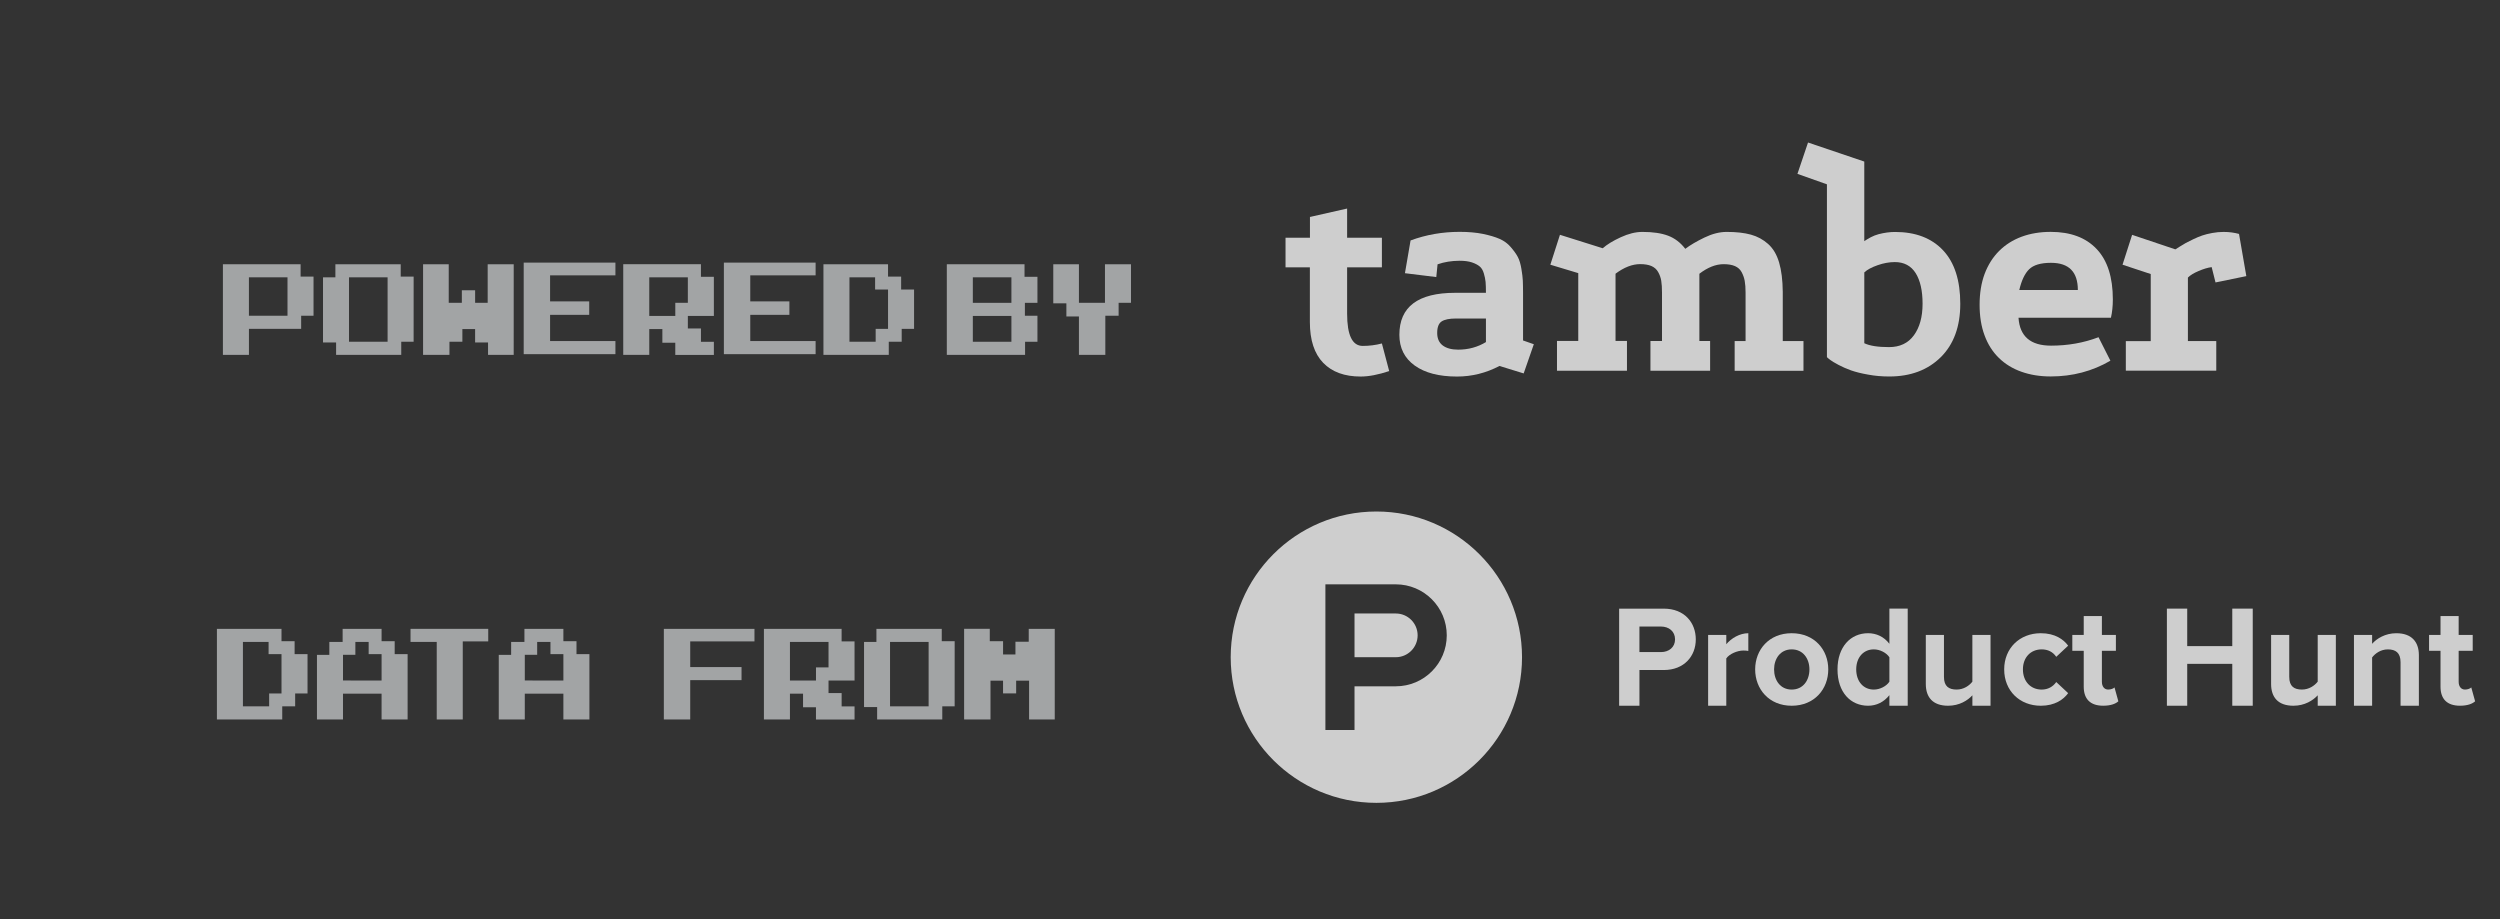 <?xml version="1.0" encoding="utf-8"?>
<!-- Generator: Adobe Illustrator 16.0.0, SVG Export Plug-In . SVG Version: 6.00 Build 0)  -->
<!DOCTYPE svg PUBLIC "-//W3C//DTD SVG 1.1//EN" "http://www.w3.org/Graphics/SVG/1.1/DTD/svg11.dtd">
<svg version="1.1" id="Layer_1" xmlns="http://www.w3.org/2000/svg" xmlns:xlink="http://www.w3.org/1999/xlink" x="0px" y="0px"
	 width="136px" height="50px" viewBox="0 0 136 50" enable-background="new 0 0 136 50" xml:space="preserve">
<rect x="0" y="0" width="136" height="50" fill="#333333" stroke="none"/>
<g opacity="0.8">
	<rect x="-156.431" y="43.439" fill="none" width="69.661" height="11.25"/>
	<g opacity="0.7" enable-background="new    ">
		<path fill="#F9FCFF" d="M-141.785,46.24h-0.673v0.713h-2.841v1.416h-1.416v-4.93h4.227v0.672h0.703V46.24z M-143.201,46.24v-2.09
			h-2.099v2.09H-143.201z"/>
		<path fill="#F9FCFF" d="M-136.34,47.656h-0.673v0.713h-3.544v-0.674h-0.712V44.15h0.673v-0.711h3.554v0.672h0.703L-136.34,47.656
			L-136.34,47.656z M-137.756,47.656V44.15h-2.099v3.506H-137.756z"/>
		<path fill="#F9FCFF" d="M-130.896,48.369h-1.396v-0.674h-0.703v-0.731h-0.693v0.692h-0.703v0.713h-1.435v-4.93h1.396v2.099h0.713
			v-0.685h0.723v0.685h0.683v-2.099h1.416L-130.896,48.369L-130.896,48.369z"/>
		<path fill="#F9FCFF" d="M-125.362,48.33h-4.99v-4.98h4.99v0.693h-3.554v1.416h2.128v0.732h-2.128v1.426h3.554V48.33z"/>
		<path fill="#F9FCFF" d="M-120.006,46.251h-1.416v0.683h0.713v0.724h0.703v0.713h-2.099v-0.663h-0.703v-0.742h-0.713v1.405h-1.416
			v-4.931h4.227v0.684h0.703L-120.006,46.251L-120.006,46.251z M-121.422,45.538V44.15h-2.099v2.101h1.416v-0.713H-121.422
			L-121.422,45.538z"/>
		<path fill="#F9FCFF" d="M-114.472,48.33h-4.99v-4.98h4.99v0.693h-3.554v1.416h2.128v0.732h-2.128v1.426h3.554V48.33z"/>
		<path fill="#F9FCFF" d="M-109.116,46.953h-0.673v0.703h-0.703v0.713h-3.554v-4.93h3.514v0.672h0.713v0.703h0.703V46.953z
			 M-110.532,46.953v-2.139h-0.703V44.15h-1.396v3.506h1.426v-0.703H-110.532z"/>
		<path fill="#F9FCFF" d="M-102.404,47.656h-0.673v0.713h-4.257v-4.93h4.227v0.683h0.703v1.416h-0.683v0.702h0.683V47.656z
			 M-103.82,45.538V44.15h-2.099v1.388H-103.82z M-103.82,47.656v-1.405h-2.099v1.405H-103.82z"/>
		<path fill="#F9FCFF" d="M-97.315,45.538h-0.673v0.702h-0.723v2.129h-1.436V46.28h-0.683v-0.714h-0.713v-2.127h1.396v2.099h1.416
			v-2.099h1.416V45.538L-97.315,45.538z"/>
	</g>
	<rect x="-158.846" y="63.273" fill="none" width="69.66" height="11.25"/>
	<g opacity="0.7" enable-background="new    ">
		<path fill="#F9FCFF" d="M-142.111,66.787h-0.673v0.703h-0.703v0.713h-3.554v-4.93h3.514v0.672h0.713v0.703h0.703V66.787
			L-142.111,66.787z M-143.527,66.787v-2.139h-0.703v-0.664h-1.396v3.506h1.426v-0.703H-143.527z"/>
		<path fill="#F9FCFF" d="M-136.667,68.203h-1.416v-1.405h-2.099v1.405h-1.416v-3.516h0.673v-0.703h0.723v-0.711h2.119v0.672h0.713
			v0.703h0.703V68.203L-136.667,68.203z M-138.083,66.085v-1.437h-0.703v-0.664h-0.723v0.703h-0.673v1.396L-138.083,66.085
			L-138.083,66.085z"/>
		<path fill="#F9FCFF" d="M-132.281,63.956h-1.386v4.247h-1.416v-4.219h-1.425v-0.711h4.227V63.956z"/>
		<path fill="#F9FCFF" d="M-126.777,68.203h-1.416v-1.405h-2.099v1.405h-1.416v-3.516h0.673v-0.703h0.723v-0.711h2.119v0.672h0.713
			v0.703h0.703V68.203L-126.777,68.203z M-128.193,66.085v-1.437h-0.703v-0.664h-0.723v0.703h-0.673v1.396L-128.193,66.085
			L-128.193,66.085z"/>
		<path fill="#F9FCFF" d="M-117.798,63.956h-3.495v1.396h2.792v0.713h-2.792v2.14h-1.435v-4.931h4.93V63.956z"/>
		<path fill="#F9FCFF" d="M-112.353,66.085h-1.416v0.683h0.713v0.724h0.703v0.713h-2.099V67.54h-0.703v-0.742h-0.713v1.405h-1.416
			v-4.93h4.227v0.683h0.703L-112.353,66.085L-112.353,66.085z M-113.769,65.372v-1.388h-2.099v2.101h1.416v-0.713H-113.769z"/>
		<path fill="#F9FCFF" d="M-106.908,67.49h-0.673v0.713h-3.544V67.53h-0.712v-3.546h0.673v-0.711h3.554v0.672h0.703L-106.908,67.49
			L-106.908,67.49z M-108.324,67.49v-3.506h-2.099v3.506H-108.324z"/>
		<path fill="#F9FCFF" d="M-101.463,68.203h-1.396v-2.108h-0.703v0.692h-0.713v-0.692h-0.683v2.108h-1.435v-4.93h1.396v0.672h0.723
			v0.724h0.673v-0.692h0.723v-0.703h1.416L-101.463,68.203L-101.463,68.203z"/>
	</g>
	<g opacity="0.95">
		<g>
			<path fill="#FFFFFF" d="M-88.904,41.997h1.324v-1.13l2.023-0.458v1.588h1.891v1.61h-1.891v2.515c0,1.174,0.281,1.76,0.848,1.76
				c0.354,0,0.701-0.043,1.043-0.133l0.397,1.502c-0.591,0.197-1.106,0.297-1.552,0.297c-0.875,0-1.555-0.248-2.036-0.743
				c-0.482-0.496-0.726-1.236-0.726-2.224v-2.974h-1.324v-1.61H-88.904z"/>
			<path fill="#FFFFFF" d="M-80.637,43.443l-0.07,0.693l-1.705-0.21l0.305-1.782c0.845-0.312,1.734-0.467,2.671-0.467
				c0.472,0,0.893,0.037,1.262,0.111c0.367,0.076,0.672,0.166,0.914,0.273c0.242,0.106,0.444,0.256,0.61,0.453
				c0.166,0.192,0.294,0.37,0.378,0.53c0.086,0.16,0.149,0.375,0.194,0.64c0.045,0.264,0.07,0.479,0.078,0.639
				c0.006,0.16,0.012,0.383,0.012,0.66v2.602l0.586,0.205l-0.551,1.588l-1.318-0.406c-0.733,0.385-1.501,0.576-2.307,0.576
				c-0.979,0-1.748-0.199-2.305-0.6c-0.555-0.4-0.832-0.958-0.832-1.672c0-1.521,1.012-2.283,3.036-2.283h1.673
				c0-0.248-0.006-0.445-0.018-0.592c-0.014-0.146-0.047-0.301-0.096-0.467c-0.05-0.166-0.123-0.293-0.226-0.377
				c-0.103-0.086-0.242-0.158-0.424-0.22c-0.183-0.06-0.405-0.088-0.67-0.088C-79.869,43.251-80.268,43.314-80.637,43.443z
				 M-79.516,48.085c0.556,0,1.059-0.138,1.51-0.412v-1.282h-1.634c-0.354,0-0.612,0.053-0.774,0.157
				c-0.162,0.106-0.244,0.315-0.244,0.627c0,0.302,0.099,0.527,0.299,0.681C-80.16,48.007-79.879,48.085-79.516,48.085z"/>
			<path fill="#FFFFFF" d="M-61.859,47.617h1.128v1.619h-3.744v-1.619h0.593v-2.639c0-0.256-0.016-0.465-0.047-0.636
				c-0.032-0.169-0.088-0.327-0.168-0.475s-0.201-0.257-0.361-0.327s-0.365-0.105-0.615-0.105c-0.432,0-0.871,0.176-1.323,0.521
				v3.658h0.584v1.619h-3.246v-1.619h0.63v-2.639c0-0.256-0.014-0.466-0.042-0.636c-0.028-0.168-0.084-0.327-0.168-0.475
				c-0.082-0.148-0.204-0.257-0.365-0.328c-0.159-0.069-0.364-0.104-0.614-0.104c-0.431,0-0.877,0.176-1.34,0.521v3.659h0.622v1.62
				h-3.807v-1.62h1.159v-3.69l-1.519-0.459l0.522-1.627l2.328,0.732c0.228-0.203,0.553-0.402,0.973-0.596
				c0.42-0.194,0.814-0.293,1.184-0.293c0.57,0,1.037,0.069,1.401,0.207c0.362,0.137,0.673,0.375,0.933,0.713
				c0.276-0.209,0.625-0.412,1.045-0.615c0.42-0.202,0.82-0.305,1.207-0.305c0.52,0,0.957,0.049,1.314,0.147
				c0.357,0.098,0.672,0.269,0.941,0.51c0.271,0.242,0.469,0.576,0.596,1.005c0.128,0.43,0.193,0.959,0.199,1.592V47.617
				L-61.859,47.617z"/>
			<path fill="#FFFFFF" d="M-57.424,37.854v4.33c0.213-0.142,0.475-0.3,0.786-0.381c0.312-0.08,0.606-0.119,0.888-0.119
				c1.115,0,1.986,0.332,2.611,0.996c0.624,0.663,0.938,1.635,0.938,2.911c0,1.233-0.353,2.203-1.059,2.903
				c-0.706,0.699-1.639,1.052-2.802,1.052c-0.4,0-0.786-0.032-1.161-0.104c-0.373-0.065-0.682-0.145-0.926-0.231
				c-0.243-0.088-0.469-0.187-0.672-0.295c-0.207-0.11-0.354-0.199-0.441-0.263c-0.088-0.063-0.152-0.118-0.193-0.158v-9.403
				l-1.604-0.569l0.575-1.705L-57.424,37.854z M-56.078,47.947c0.588,0,1.039-0.213,1.352-0.643c0.314-0.428,0.472-1,0.472-1.717
				c0-0.711-0.126-1.266-0.377-1.666c-0.252-0.398-0.63-0.6-1.133-0.6c-0.302,0-0.615,0.057-0.938,0.171
				c-0.326,0.114-0.565,0.243-0.721,0.39v3.854C-57.127,47.878-56.68,47.947-56.078,47.947z"/>
			<path fill="#FFFFFF" d="M-47.283,49.544c-0.586,0-1.119-0.086-1.597-0.258c-0.479-0.17-0.886-0.421-1.223-0.751
				c-0.339-0.331-0.597-0.737-0.777-1.223c-0.182-0.483-0.272-1.041-0.272-1.67s0.092-1.188,0.274-1.678
				c0.185-0.49,0.447-0.906,0.787-1.246c0.341-0.34,0.748-0.598,1.224-0.775c0.475-0.176,1.002-0.264,1.584-0.264
				c1.08,0,1.912,0.311,2.498,0.932c0.588,0.619,0.881,1.535,0.881,2.744c0,0.361-0.035,0.693-0.103,0.996h-5.028
				c0.067,1.013,0.656,1.517,1.768,1.517c0.914,0,1.773-0.15,2.584-0.459l0.646,1.278C-45.012,49.257-46.094,49.544-47.283,49.544z
				 M-47.268,43.361c-0.555,0-0.951,0.119-1.188,0.351c-0.236,0.233-0.414,0.611-0.535,1.129h3.186
				C-45.805,43.855-46.291,43.361-47.268,43.361z"/>
			<path fill="#FFFFFF" d="M-41.841,47.622v-3.651l-1.534-0.507l0.521-1.625l2.352,0.791c0.016-0.01,0.092-0.058,0.227-0.144
				c0.135-0.086,0.248-0.151,0.337-0.202c0.092-0.05,0.227-0.117,0.401-0.201c0.176-0.086,0.342-0.155,0.494-0.207
				s0.336-0.099,0.545-0.137c0.211-0.039,0.416-0.058,0.619-0.058c0.322,0,0.596,0.043,0.84,0.109l0.398,2.295l-1.676,0.344
				l-0.209-0.834c-0.219,0.029-0.457,0.103-0.717,0.215c-0.259,0.109-0.451,0.229-0.576,0.353v3.457h1.543v1.61h-4.92v-1.608
				H-41.841z"/>
		</g>
	</g>
	
		<linearGradient id="SVGID_1_" gradientUnits="userSpaceOnUse" x1="-817.571" y1="-467.493" x2="-817.571" y2="-467.44" gradientTransform="matrix(515.787 0 0 92.107 421646.344 43120.73)">
		<stop  offset="0" style="stop-color:#F6F6F6"/>
		<stop  offset="1" style="stop-color:#989693"/>
	</linearGradient>
	<path fill="url(#SVGID_1_)" d="M-56.692,65.729c-0.327,0.254-0.743,0.383-1.254,0.383c-0.37,0-0.693-0.047-0.97-0.145
		c-0.273-0.095-0.523-0.253-0.748-0.477l0.596-0.596c0.14,0.143,0.306,0.244,0.498,0.305c0.191,0.062,0.403,0.095,0.638,0.095
		c0.554,0,0.831-0.194,0.831-0.585c0-0.163-0.041-0.292-0.125-0.383c-0.083-0.09-0.229-0.15-0.437-0.182l-0.265-0.041l-0.305-0.039
		c-0.401-0.058-0.706-0.187-0.914-0.389c-0.226-0.225-0.337-0.533-0.337-0.925c0-0.427,0.147-0.771,0.442-1.032
		s0.693-0.394,1.198-0.394c0.328,0,0.614,0.042,0.857,0.13c0.242,0.086,0.463,0.227,0.66,0.419l-0.581,0.575
		c-0.134-0.129-0.279-0.213-0.438-0.258c-0.161-0.045-0.335-0.065-0.526-0.065c-0.233,0-0.413,0.056-0.539,0.167
		c-0.125,0.113-0.188,0.254-0.188,0.426c0,0.123,0.048,0.234,0.146,0.332c0.097,0.1,0.239,0.162,0.429,0.188l0.284,0.038
		l0.272,0.041c0.21,0.031,0.388,0.074,0.53,0.133c0.145,0.056,0.266,0.135,0.367,0.232c0.242,0.228,0.363,0.562,0.363,0.998
		C-56.206,65.127-56.369,65.477-56.692,65.729L-56.692,65.729z M-52.748,62.18v3.889h-0.921V62.18h-1.229v-0.818h3.378v0.818
		H-52.748z M-49.585,66.064v-4.703h3.103v0.815h-2.181v1.11h1.856v0.816h-1.856v1.146h2.181v0.815H-49.585L-49.585,66.064z
		 M-41.723,66.064l-0.276-0.832h-1.673l-0.284,0.832h-0.957l1.711-4.703h0.72l1.72,4.703H-41.723z M-42.818,62.749l-0.596,1.709
		h1.17L-42.818,62.749z M-35.79,66.064v-2.739l-0.892,1.784h-0.62l-0.903-1.784v2.739h-0.921v-4.703h0.909l1.225,2.544l1.219-2.544
		h0.908v4.703H-35.79L-35.79,66.064z M-32.873,61.216c0.339,0,0.609,0.274,0.609,0.618c0,0.35-0.271,0.618-0.609,0.618
		s-0.609-0.271-0.609-0.618C-33.482,61.49-33.211,61.216-32.873,61.216L-32.873,61.216z M-32.873,61.312
		c-0.271,0-0.49,0.232-0.49,0.521c0,0.293,0.22,0.523,0.49,0.523c0.277,0.002,0.497-0.23,0.497-0.521
		C-32.376,61.546-32.596,61.312-32.873,61.312z M-32.985,62.191h-0.113v-0.688c0.058-0.008,0.113-0.016,0.198-0.016
		c0.102,0,0.169,0.021,0.215,0.052c0.038,0.03,0.062,0.077,0.062,0.144c0,0.092-0.062,0.145-0.136,0.168v0.004
		c0.062,0.012,0.103,0.065,0.112,0.166c0.018,0.108,0.035,0.149,0.046,0.172h-0.113c-0.017-0.021-0.033-0.086-0.051-0.176
		c-0.017-0.088-0.056-0.119-0.146-0.119h-0.073L-32.985,62.191L-32.985,62.191z M-32.985,61.812h0.079
		c0.091,0,0.163-0.032,0.163-0.119c0-0.06-0.044-0.119-0.163-0.119c-0.039,0-0.062,0.002-0.079,0.006V61.812z"/>
	
		<linearGradient id="SVGID_2_" gradientUnits="userSpaceOnUse" x1="-816.461" y1="-467.722" x2="-816.461" y2="-467.669" gradientTransform="matrix(624.915 0 0 286.819 510140.312 134210.719)">
		<stop  offset="0" style="stop-color:#EFEFEE"/>
		<stop  offset="1" style="stop-color:#84827E"/>
	</linearGradient>
	<path fill="url(#SVGID_2_)" d="M-66.19,59.361c-2.467,0-4.474,2.008-4.474,4.474c0,0.021,0,0.04,0.001,0.06l-2.882,4.179
		c-0.465-0.021-0.935,0.061-1.379,0.243c-0.195,0.08-0.378,0.179-0.551,0.291l-12.987-5.368c-0.218-1.011-0.909-1.902-1.934-2.331
		c-1.663-0.692-3.577,0.098-4.271,1.761c-0.693,1.66,0.097,3.575,1.76,4.269c0.804,0.336,1.691,0.338,2.498,0.006
		c0.186-0.077,0.36-0.172,0.527-0.276l13.016,5.38c0.225,1.001,0.913,1.881,1.929,2.305c1.662,0.692,3.579-0.097,4.271-1.759
		c0.179-0.433,0.263-0.889,0.251-1.342l4.123-2.942c0.034,0.002,0.067,0.002,0.102,0.002c2.467,0,4.472-2.007,4.472-4.474
		C-61.719,61.369-63.724,59.361-66.19,59.361 M-92.62,66.247c-0.966-0.401-1.55-1.341-1.55-2.328c0-0.321,0.062-0.649,0.193-0.965
		c0.534-1.282,2.012-1.894,3.293-1.356c0.605,0.25,1.058,0.713,1.312,1.264l-1.49-0.615c-0.944-0.395-2.031,0.053-2.425,0.998
		s0.054,2.033,0.998,2.427l1.496,0.618C-91.388,66.504-92.032,66.494-92.62,66.247 M-71.354,72.303
		c-0.536,1.283-2.014,1.893-3.296,1.358c-0.592-0.248-1.039-0.697-1.297-1.236l1.456,0.604c0.945,0.395,2.032-0.055,2.426-0.999
		c0.395-0.945-0.054-2.031-0.999-2.425l-1.506-0.623c0.581-0.222,1.241-0.229,1.858,0.027c0.621,0.26,1.104,0.745,1.359,1.366
		C-71.095,70.998-71.096,71.684-71.354,72.303 M-66.19,66.814c-1.644,0-2.979-1.336-2.979-2.979s1.336-2.979,2.979-2.979
		s2.98,1.338,2.98,2.979C-63.21,65.479-64.547,66.814-66.19,66.814 M-66.187,66.068c-1.235,0-2.237-1.002-2.237-2.237
		c0-1.237,1.002-2.24,2.237-2.24c1.237,0,2.24,1.003,2.24,2.24C-63.946,65.066-64.949,66.068-66.187,66.068"/>
</g>
<g opacity="0.8">
	<rect x="-191.771" y="158.622" fill="none" width="69.661" height="11.25"/>
	<g opacity="0.7" enable-background="new    ">
		<path fill="#F9FCFF" d="M-177.125,161.423h-0.673v0.713h-2.841v1.416h-1.416v-4.93h4.227v0.672h0.703V161.423z M-178.541,161.423
			v-2.09h-2.099v2.09H-178.541z"/>
		<path fill="#F9FCFF" d="M-171.68,162.839h-0.673v0.713h-3.544v-0.674h-0.712v-3.545h0.673v-0.711h3.554v0.672h0.703
			L-171.68,162.839L-171.68,162.839z M-173.096,162.839v-3.506h-2.099v3.506H-173.096z"/>
		<path fill="#F9FCFF" d="M-166.236,163.552h-1.396v-0.674h-0.703v-0.731h-0.693v0.692h-0.703v0.713h-1.435v-4.93h1.396v2.099h0.713
			v-0.685h0.723v0.685h0.683v-2.099h1.416L-166.236,163.552L-166.236,163.552z"/>
		<path fill="#F9FCFF" d="M-160.702,163.513h-4.99v-4.98h4.99v0.693h-3.554v1.416h2.128v0.732h-2.128v1.426h3.554V163.513z"/>
		<path fill="#F9FCFF" d="M-155.346,161.434h-1.416v0.683h0.713v0.724h0.703v0.713h-2.099v-0.663h-0.703v-0.742h-0.713v1.405h-1.416
			v-4.931h4.227v0.684h0.703L-155.346,161.434L-155.346,161.434z M-156.762,160.721v-1.388h-2.099v2.101h1.416v-0.713H-156.762
			L-156.762,160.721z"/>
		<path fill="#F9FCFF" d="M-149.812,163.513h-4.99v-4.98h4.99v0.693h-3.554v1.416h2.128v0.732h-2.128v1.426h3.554V163.513z"/>
		<path fill="#F9FCFF" d="M-144.456,162.136h-0.673v0.703h-0.703v0.713h-3.554v-4.93h3.514v0.672h0.713v0.703h0.703V162.136z
			 M-145.872,162.136v-2.139h-0.703v-0.664h-1.396v3.506h1.426v-0.703H-145.872z"/>
		<path fill="#F9FCFF" d="M-137.744,162.839h-0.673v0.713h-4.257v-4.93h4.227v0.683h0.703v1.416h-0.683v0.702h0.683V162.839z
			 M-139.16,160.721v-1.388h-2.099v1.388H-139.16z M-139.16,162.839v-1.405h-2.099v1.405H-139.16z"/>
		<path fill="#F9FCFF" d="M-132.655,160.721h-0.673v0.702h-0.723v2.129h-1.436v-2.089h-0.683v-0.714h-0.713v-2.127h1.396v2.099
			h1.416v-2.099h1.416V160.721L-132.655,160.721z"/>
	</g>
	<rect x="-194.186" y="178.456" fill="none" width="69.66" height="11.25"/>
	<g opacity="0.7" enable-background="new    ">
		<path fill="#F9FCFF" d="M-177.451,181.97h-0.673v0.703h-0.703v0.713h-3.554v-4.93h3.514v0.672h0.713v0.703h0.703V181.97
			L-177.451,181.97z M-178.867,181.97v-2.139h-0.703v-0.664h-1.396v3.506h1.426v-0.703H-178.867z"/>
		<path fill="#F9FCFF" d="M-172.007,183.386h-1.416v-1.405h-2.099v1.405h-1.416v-3.516h0.673v-0.703h0.723v-0.711h2.119v0.672h0.713
			v0.703h0.703V183.386L-172.007,183.386z M-173.423,181.268v-1.437h-0.703v-0.664h-0.723v0.703h-0.673v1.396L-173.423,181.268
			L-173.423,181.268z"/>
		<path fill="#F9FCFF" d="M-167.621,179.139h-1.386v4.247h-1.416v-4.219h-1.425v-0.711h4.227V179.139z"/>
		<path fill="#F9FCFF" d="M-162.117,183.386h-1.416v-1.405h-2.099v1.405h-1.416v-3.516h0.673v-0.703h0.723v-0.711h2.119v0.672h0.713
			v0.703h0.703V183.386L-162.117,183.386z M-163.533,181.268v-1.437h-0.703v-0.664h-0.723v0.703h-0.673v1.396L-163.533,181.268
			L-163.533,181.268z"/>
		<path fill="#F9FCFF" d="M-153.138,179.139h-3.495v1.396h2.792v0.713h-2.792v2.14h-1.435v-4.931h4.93V179.139z"/>
		<path fill="#F9FCFF" d="M-147.693,181.268h-1.416v0.683h0.713v0.724h0.703v0.713h-2.099v-0.664h-0.703v-0.742h-0.713v1.405h-1.416
			v-4.93h4.227v0.683h0.703L-147.693,181.268L-147.693,181.268z M-149.109,180.555v-1.388h-2.099v2.101h1.416v-0.713H-149.109z"/>
		<path fill="#F9FCFF" d="M-142.248,182.673h-0.673v0.713h-3.544v-0.673h-0.712v-3.546h0.673v-0.711h3.554v0.672h0.703
			L-142.248,182.673L-142.248,182.673z M-143.664,182.673v-3.506h-2.099v3.506H-143.664z"/>
		<path fill="#F9FCFF" d="M-136.803,183.386h-1.396v-2.108h-0.703v0.692h-0.713v-0.692h-0.683v2.108h-1.435v-4.93h1.396v0.672h0.723
			v0.724h0.673v-0.692h0.723v-0.703h1.416L-136.803,183.386L-136.803,183.386z"/>
	</g>
	<g opacity="0.95">
		<g>
			<path fill="#FFFFFF" d="M-124.244,157.18h1.324v-1.13l2.023-0.458v1.588h1.891v1.61h-1.891v2.515c0,1.174,0.281,1.76,0.848,1.76
				c0.354,0,0.701-0.043,1.043-0.133l0.397,1.502c-0.591,0.197-1.106,0.297-1.552,0.297c-0.875,0-1.555-0.248-2.036-0.743
				c-0.482-0.496-0.726-1.236-0.726-2.224v-2.974h-1.324v-1.61H-124.244z"/>
			<path fill="#FFFFFF" d="M-115.977,158.626l-0.07,0.693l-1.705-0.21l0.305-1.782c0.845-0.312,1.734-0.467,2.671-0.467
				c0.472,0,0.893,0.037,1.262,0.111c0.367,0.076,0.672,0.166,0.914,0.273c0.242,0.106,0.444,0.256,0.61,0.453
				c0.166,0.192,0.294,0.37,0.378,0.53c0.086,0.16,0.149,0.375,0.194,0.64c0.045,0.264,0.07,0.479,0.078,0.639
				c0.006,0.16,0.012,0.383,0.012,0.66v2.602l0.586,0.205l-0.551,1.588l-1.318-0.406c-0.733,0.385-1.501,0.576-2.307,0.576
				c-0.979,0-1.748-0.199-2.305-0.6c-0.555-0.4-0.832-0.958-0.832-1.672c0-1.521,1.012-2.283,3.036-2.283h1.673
				c0-0.248-0.006-0.445-0.018-0.592c-0.014-0.146-0.047-0.301-0.096-0.467c-0.05-0.166-0.123-0.293-0.226-0.377
				c-0.103-0.086-0.242-0.158-0.424-0.22c-0.183-0.06-0.405-0.088-0.67-0.088C-115.209,158.434-115.608,158.497-115.977,158.626z
				 M-114.856,163.268c0.556,0,1.059-0.138,1.51-0.412v-1.282h-1.634c-0.354,0-0.612,0.053-0.774,0.157
				c-0.162,0.106-0.244,0.315-0.244,0.627c0,0.302,0.099,0.527,0.299,0.681C-115.5,163.189-115.219,163.268-114.856,163.268z"/>
			<path fill="#FFFFFF" d="M-97.199,162.8h1.128v1.619h-3.744V162.8h0.593v-2.639c0-0.256-0.016-0.465-0.047-0.636
				c-0.032-0.169-0.088-0.327-0.168-0.475s-0.201-0.257-0.361-0.327s-0.365-0.105-0.615-0.105c-0.432,0-0.871,0.176-1.323,0.521
				v3.658h0.584v1.619h-3.246v-1.619h0.63v-2.639c0-0.256-0.014-0.466-0.042-0.636c-0.028-0.168-0.084-0.327-0.168-0.475
				c-0.082-0.148-0.204-0.257-0.365-0.328c-0.159-0.069-0.364-0.104-0.614-0.104c-0.431,0-0.877,0.176-1.34,0.521v3.659h0.622v1.62
				h-3.807v-1.62h1.159v-3.69l-1.519-0.459l0.522-1.627l2.328,0.732c0.228-0.203,0.553-0.402,0.973-0.596
				c0.42-0.194,0.814-0.293,1.184-0.293c0.57,0,1.037,0.069,1.401,0.207c0.362,0.137,0.673,0.375,0.933,0.713
				c0.276-0.209,0.625-0.412,1.045-0.615c0.42-0.202,0.82-0.305,1.207-0.305c0.52,0,0.957,0.049,1.314,0.147
				c0.357,0.098,0.672,0.269,0.941,0.51c0.271,0.242,0.469,0.576,0.596,1.005c0.128,0.43,0.193,0.959,0.199,1.592V162.8
				L-97.199,162.8z"/>
			<path fill="#FFFFFF" d="M-92.764,153.036v4.33c0.213-0.142,0.475-0.3,0.786-0.381c0.312-0.08,0.606-0.119,0.888-0.119
				c1.115,0,1.986,0.332,2.611,0.996c0.624,0.663,0.938,1.635,0.938,2.911c0,1.233-0.353,2.203-1.059,2.903
				c-0.706,0.699-1.639,1.052-2.802,1.052c-0.4,0-0.786-0.032-1.161-0.104c-0.373-0.065-0.682-0.145-0.926-0.231
				c-0.243-0.088-0.469-0.187-0.672-0.295c-0.207-0.11-0.354-0.199-0.441-0.263c-0.088-0.063-0.152-0.118-0.193-0.158v-9.403
				l-1.604-0.569l0.575-1.705L-92.764,153.036z M-91.418,163.13c0.588,0,1.039-0.213,1.352-0.643c0.314-0.428,0.472-1,0.472-1.717
				c0-0.711-0.126-1.266-0.377-1.666c-0.252-0.398-0.63-0.6-1.133-0.6c-0.302,0-0.615,0.057-0.938,0.171
				c-0.326,0.114-0.565,0.243-0.721,0.39v3.854C-92.467,163.061-92.02,163.13-91.418,163.13z"/>
			<path fill="#FFFFFF" d="M-82.623,164.727c-0.586,0-1.119-0.086-1.597-0.258c-0.479-0.17-0.886-0.421-1.223-0.751
				c-0.339-0.331-0.597-0.737-0.777-1.223c-0.182-0.483-0.272-1.041-0.272-1.67s0.092-1.188,0.274-1.678
				c0.185-0.49,0.447-0.906,0.787-1.246c0.341-0.34,0.748-0.598,1.224-0.775c0.475-0.176,1.002-0.264,1.584-0.264
				c1.08,0,1.912,0.311,2.498,0.932c0.588,0.619,0.881,1.535,0.881,2.744c0,0.361-0.035,0.693-0.103,0.996h-5.028
				c0.067,1.013,0.656,1.517,1.768,1.517c0.914,0,1.773-0.15,2.584-0.459l0.646,1.278
				C-80.352,164.439-81.434,164.727-82.623,164.727z M-82.608,158.544c-0.555,0-0.951,0.119-1.188,0.351
				c-0.236,0.233-0.414,0.611-0.535,1.129h3.186C-81.145,159.038-81.631,158.544-82.608,158.544z"/>
			<path fill="#FFFFFF" d="M-77.181,162.805v-3.651l-1.534-0.507l0.521-1.625l2.352,0.791c0.016-0.01,0.092-0.058,0.227-0.144
				c0.135-0.086,0.248-0.151,0.337-0.202c0.092-0.05,0.227-0.117,0.401-0.201c0.176-0.086,0.342-0.155,0.494-0.207
				s0.336-0.099,0.545-0.137c0.211-0.039,0.416-0.058,0.619-0.058c0.322,0,0.596,0.043,0.84,0.109l0.398,2.295l-1.676,0.344
				l-0.209-0.834c-0.219,0.029-0.457,0.103-0.717,0.215c-0.259,0.109-0.451,0.229-0.576,0.353v3.457h1.543v1.61h-4.92v-1.608
				H-77.181z"/>
		</g>
	</g>
	<g opacity="0.95">
		<g>
			<g>
				<g>
					<path fill="#FFFFFF" d="M-119.286,178.809h-1.986v2.104h1.986c0.581,0,1.051-0.472,1.051-1.053
						C-118.235,179.279-118.706,178.809-119.286,178.809z"/>
					<path fill="#FFFFFF" d="M-120.221,173.901c-3.872,0-7.01,3.14-7.01,7.011s3.138,7.01,7.01,7.01c3.872,0,7.01-3.139,7.01-7.01
						S-116.349,173.901-120.221,173.901z M-119.286,182.313h-1.986v2.104h-1.402v-7.011h3.388c1.355,0,2.454,1.1,2.454,2.453
						C-116.832,181.216-117.931,182.313-119.286,182.313z"/>
				</g>
			</g>
		</g>
		<path fill="#FFFFFF" d="M-108.537,183.248v-4.673h2.147c0.998,0,1.542,0.675,1.542,1.48c0,0.797-0.55,1.473-1.542,1.473h-1.17
			v1.72H-108.537z M-105.846,180.056c0-0.386-0.296-0.62-0.681-0.62h-1.033v1.231h1.033
			C-106.143,180.667-105.846,180.434-105.846,180.056"/>
		<path fill="#FFFFFF" d="M-104.254,183.248v-3.406h0.874v0.447c0.241-0.289,0.647-0.53,1.061-0.53v0.854
			c-0.062-0.015-0.138-0.021-0.241-0.021c-0.29,0-0.675,0.165-0.819,0.379v2.277H-104.254z"/>
		<path fill="#FFFFFF" d="M-101.989,181.5c0-0.942,0.661-1.741,1.755-1.741c1.102,0,1.762,0.799,1.762,1.741
			c0,0.943-0.661,1.748-1.762,1.748C-101.328,183.248-101.989,182.443-101.989,181.5 M-99.38,181.5c0-0.516-0.303-0.964-0.854-0.964
			c-0.544,0-0.847,0.448-0.847,0.964c0,0.523,0.303,0.971,0.847,0.971C-99.683,182.471-99.38,182.023-99.38,181.5"/>
		<path fill="#FFFFFF" d="M-95.53,183.248v-0.509c-0.262,0.33-0.62,0.509-1.025,0.509c-0.833,0-1.473-0.633-1.473-1.748
			c0-1.081,0.626-1.741,1.473-1.741c0.392,0,0.763,0.165,1.025,0.509v-1.692h0.881v4.673H-95.53z M-95.53,182.092v-1.177
			c-0.145-0.221-0.462-0.379-0.75-0.379c-0.502,0-0.847,0.394-0.847,0.964c0,0.578,0.344,0.971,0.847,0.971
			C-95.992,182.471-95.675,182.312-95.53,182.092"/>
		<path fill="#FFFFFF" d="M-91.537,183.248v-0.503c-0.227,0.248-0.625,0.503-1.169,0.503c-0.729,0-1.073-0.398-1.073-1.046v-2.36
			h0.874v2.017c0,0.462,0.241,0.612,0.612,0.612c0.337,0,0.605-0.187,0.757-0.379v-2.25h0.874v3.406H-91.537z"/>
		<path fill="#FFFFFF" d="M-90.006,181.5c0-1.019,0.743-1.741,1.762-1.741c0.682,0,1.095,0.297,1.315,0.599l-0.572,0.537
			c-0.158-0.234-0.399-0.358-0.701-0.358c-0.53,0-0.902,0.387-0.902,0.964c0,0.578,0.372,0.971,0.902,0.971
			c0.302,0,0.543-0.138,0.701-0.364l0.572,0.536c-0.22,0.304-0.634,0.605-1.315,0.605C-89.263,183.248-90.006,182.525-90.006,181.5"
			/>
		<path fill="#FFFFFF" d="M-86.178,182.333v-1.728h-0.55v-0.764h0.55v-0.908h0.875v0.908h0.674v0.764h-0.674v1.493
			c0,0.213,0.109,0.372,0.302,0.372c0.131,0,0.255-0.048,0.303-0.104l0.186,0.669c-0.13,0.116-0.365,0.212-0.729,0.212
			C-85.854,183.248-86.178,182.932-86.178,182.333"/>
		<polygon fill="#FFFFFF" points="-79.03,183.248 -79.03,181.232 -81.198,181.232 -81.198,183.248 -82.176,183.248 -82.176,178.575 
			-81.198,178.575 -81.198,180.379 -79.03,180.379 -79.03,178.575 -78.046,178.575 -78.046,183.248 		"/>
		<path fill="#FFFFFF" d="M-74.918,183.248v-0.503c-0.228,0.248-0.626,0.503-1.17,0.503c-0.729,0-1.074-0.398-1.074-1.046v-2.36
			h0.874v2.017c0,0.462,0.241,0.612,0.613,0.612c0.337,0,0.606-0.187,0.758-0.379v-2.25h0.874v3.406H-74.918z"/>
		<path fill="#FFFFFF" d="M-70.932,183.248v-2.092c0-0.462-0.24-0.62-0.612-0.62c-0.344,0-0.605,0.193-0.758,0.387v2.325h-0.874
			v-3.406h0.874v0.426c0.214-0.246,0.627-0.509,1.164-0.509c0.736,0,1.087,0.413,1.087,1.06v2.43H-70.932z"/>
		<path fill="#FFFFFF" d="M-69.009,182.333v-1.728h-0.55v-0.764h0.55v-0.908h0.874v0.908h0.674v0.764h-0.674v1.493
			c0,0.213,0.11,0.372,0.303,0.372c0.13,0,0.254-0.048,0.304-0.104l0.185,0.669c-0.13,0.116-0.364,0.212-0.729,0.212
			C-68.686,183.248-69.009,182.932-69.009,182.333"/>
	</g>
</g>
<g opacity="0.8">
	<rect x="2.41" y="14.375" fill="none" width="69.661" height="11.25"/>
	<g opacity="0.7" enable-background="new    ">
		<path fill="#F9FCFF" d="M17.056,17.176h-0.673v0.713h-2.841v1.416h-1.416v-4.93h4.227v0.672h0.703V17.176z M15.64,17.176v-2.09
			h-2.099v2.09H15.64z"/>
		<path fill="#F9FCFF" d="M22.501,18.592h-0.673v0.713h-3.544v-0.674h-0.712v-3.545h0.673v-0.711h3.554v0.672h0.703L22.501,18.592
			L22.501,18.592z M21.085,18.592v-3.506h-2.099v3.506H21.085z"/>
		<path fill="#F9FCFF" d="M27.945,19.305h-1.396v-0.674h-0.703v-0.731h-0.693v0.692H24.45v0.713h-1.435v-4.93h1.396v2.099h0.713
			v-0.685h0.723v0.685h0.683v-2.099h1.416L27.945,19.305L27.945,19.305z"/>
		<path fill="#F9FCFF" d="M33.479,19.266h-4.99v-4.98h4.99v0.693h-3.554v1.416h2.128v0.732h-2.128v1.426h3.554V19.266z"/>
		<path fill="#F9FCFF" d="M38.835,17.187h-1.416v0.683h0.713v0.724h0.703v0.713h-2.099v-0.663h-0.703V17.9H35.32v1.405h-1.416
			v-4.931h4.227v0.684h0.703L38.835,17.187L38.835,17.187z M37.419,16.474v-1.388H35.32v2.101h1.416v-0.713H37.419L37.419,16.474z"
			/>
		<path fill="#F9FCFF" d="M44.369,19.266h-4.99v-4.98h4.99v0.693h-3.554v1.416h2.128v0.732h-2.128v1.426h3.554V19.266z"/>
		<path fill="#F9FCFF" d="M49.725,17.889h-0.673v0.703h-0.703v0.713h-3.554v-4.93h3.514v0.672h0.713v0.703h0.703V17.889z
			 M48.309,17.889V15.75h-0.703v-0.664H46.21v3.506h1.426v-0.703H48.309z"/>
		<path fill="#F9FCFF" d="M56.437,18.592h-0.673v0.713h-4.257v-4.93h4.227v0.683h0.703v1.416h-0.683v0.702h0.683V18.592z
			 M55.021,16.474v-1.388h-2.099v1.388H55.021z M55.021,18.592v-1.405h-2.099v1.405H55.021z"/>
		<path fill="#F9FCFF" d="M61.526,16.474h-0.673v0.702H60.13v2.129h-1.436v-2.089h-0.683v-0.714h-0.713v-2.127h1.396v2.099h1.416
			v-2.099h1.416V16.474L61.526,16.474z"/>
	</g>
	<rect x="-0.005" y="34.209" fill="none" width="69.66" height="11.25"/>
	<g opacity="0.7" enable-background="new    ">
		<path fill="#F9FCFF" d="M16.73,37.723h-0.673v0.703h-0.703v0.713H11.8v-4.93h3.514v0.672h0.713v0.703h0.703V37.723L16.73,37.723z
			 M15.314,37.723v-2.139h-0.703V34.92h-1.396v3.506h1.426v-0.703H15.314z"/>
		<path fill="#F9FCFF" d="M22.174,39.139h-1.416v-1.405h-2.099v1.405h-1.416v-3.516h0.673V34.92h0.723v-0.711h2.119v0.672h0.713
			v0.703h0.703V39.139L22.174,39.139z M20.758,37.021v-1.437h-0.703V34.92h-0.723v0.703h-0.673v1.396L20.758,37.021L20.758,37.021z"
			/>
		<path fill="#F9FCFF" d="M26.56,34.892h-1.386v4.247h-1.416V34.92h-1.425v-0.711h4.227V34.892z"/>
		<path fill="#F9FCFF" d="M32.064,39.139h-1.416v-1.405h-2.099v1.405h-1.416v-3.516h0.673V34.92h0.723v-0.711h2.119v0.672h0.713
			v0.703h0.703V39.139L32.064,39.139z M30.648,37.021v-1.437h-0.703V34.92h-0.723v0.703h-0.673v1.396L30.648,37.021L30.648,37.021z"
			/>
		<path fill="#F9FCFF" d="M41.043,34.892h-3.495v1.396h2.792V37h-2.792v2.14h-1.435v-4.931h4.93V34.892z"/>
		<path fill="#F9FCFF" d="M46.488,37.021h-1.416v0.683h0.713v0.724h0.703v0.713h-2.099v-0.664h-0.703v-0.742h-0.713v1.405h-1.416
			v-4.93h4.227v0.683h0.703L46.488,37.021L46.488,37.021z M45.072,36.308V34.92h-2.099v2.101h1.416v-0.713H45.072z"/>
		<path fill="#F9FCFF" d="M51.933,38.426H51.26v0.713h-3.544v-0.673h-0.712V34.92h0.673v-0.711h3.554v0.672h0.703L51.933,38.426
			L51.933,38.426z M50.517,38.426V34.92h-2.099v3.506H50.517z"/>
		<path fill="#F9FCFF" d="M57.378,39.139h-1.396V37.03h-0.703v0.692h-0.713V37.03h-0.683v2.108h-1.435v-4.93h1.396v0.672h0.723
			v0.724h0.673v-0.692h0.723v-0.703h1.416L57.378,39.139L57.378,39.139z"/>
	</g>
	<g opacity="0.95">
		<g>
			<path fill="#FFFFFF" d="M69.938,12.933h1.323v-1.13l2.022-0.458v1.588h1.892v1.61h-1.892v2.515c0,1.174,0.281,1.76,0.849,1.76
				c0.354,0,0.701-0.043,1.043-0.133l0.397,1.502c-0.592,0.197-1.106,0.297-1.553,0.297c-0.875,0-1.555-0.248-2.035-0.743
				c-0.482-0.496-0.727-1.236-0.727-2.224v-2.974h-1.324v-1.61H69.938z"/>
			<path fill="#FFFFFF" d="M78.203,14.379l-0.069,0.693l-1.705-0.21l0.306-1.782c0.844-0.312,1.733-0.467,2.67-0.467
				c0.473,0,0.894,0.037,1.263,0.111c0.366,0.076,0.672,0.166,0.914,0.273c0.241,0.106,0.444,0.256,0.61,0.453
				c0.166,0.192,0.293,0.37,0.377,0.53c0.086,0.16,0.149,0.375,0.194,0.64c0.045,0.264,0.07,0.479,0.078,0.639
				c0.006,0.16,0.013,0.383,0.013,0.66v2.602l0.586,0.205l-0.552,1.588l-1.317-0.406c-0.733,0.385-1.502,0.576-2.308,0.576
				c-0.979,0-1.748-0.199-2.305-0.6c-0.556-0.4-0.832-0.958-0.832-1.672c0-1.521,1.012-2.283,3.036-2.283h1.673
				c0-0.248-0.007-0.445-0.019-0.592c-0.014-0.146-0.047-0.301-0.096-0.467c-0.05-0.166-0.123-0.293-0.227-0.377
				c-0.103-0.086-0.241-0.158-0.424-0.22c-0.183-0.06-0.404-0.088-0.67-0.088C78.972,14.187,78.572,14.25,78.203,14.379z
				 M79.324,19.021c0.557,0,1.06-0.138,1.511-0.412v-1.282h-1.634c-0.354,0-0.612,0.053-0.774,0.157
				c-0.162,0.106-0.244,0.315-0.244,0.627c0,0.302,0.099,0.527,0.3,0.681C78.681,18.942,78.962,19.021,79.324,19.021z"/>
			<path fill="#FFFFFF" d="M96.982,18.553h1.127v1.619h-3.744v-1.619h0.594v-2.639c0-0.256-0.016-0.465-0.047-0.636
				c-0.032-0.169-0.088-0.327-0.168-0.475s-0.201-0.257-0.361-0.327s-0.365-0.105-0.615-0.105c-0.432,0-0.871,0.176-1.322,0.521
				v3.658h0.584v1.619h-3.246v-1.619h0.629v-2.639c0-0.256-0.014-0.466-0.041-0.636c-0.028-0.168-0.084-0.327-0.168-0.475
				c-0.082-0.148-0.204-0.257-0.365-0.328c-0.159-0.069-0.364-0.104-0.614-0.104c-0.431,0-0.877,0.176-1.34,0.521v3.659h0.622v1.62
				h-3.807v-1.62h1.158v-3.69L84.339,14.4l0.522-1.627l2.328,0.732c0.228-0.203,0.553-0.402,0.973-0.596
				c0.42-0.194,0.813-0.293,1.184-0.293c0.57,0,1.037,0.069,1.401,0.207c0.362,0.137,0.673,0.375,0.933,0.713
				c0.276-0.209,0.625-0.412,1.045-0.615c0.42-0.202,0.82-0.305,1.207-0.305c0.52,0,0.957,0.049,1.314,0.147
				c0.357,0.098,0.672,0.269,0.941,0.51c0.271,0.242,0.469,0.576,0.596,1.005c0.127,0.43,0.192,0.959,0.199,1.592V18.553
				L96.982,18.553z"/>
			<path fill="#FFFFFF" d="M101.417,8.789v4.33c0.213-0.142,0.475-0.3,0.786-0.381c0.312-0.08,0.605-0.119,0.888-0.119
				c1.115,0,1.985,0.332,2.61,0.996c0.625,0.663,0.938,1.635,0.938,2.911c0,1.233-0.353,2.203-1.059,2.903
				c-0.706,0.699-1.64,1.052-2.802,1.052c-0.4,0-0.787-0.032-1.162-0.104c-0.373-0.065-0.682-0.145-0.926-0.231
				c-0.242-0.088-0.469-0.187-0.672-0.295c-0.207-0.11-0.354-0.199-0.441-0.263s-0.151-0.118-0.192-0.158v-9.403l-1.604-0.569
				l0.576-1.705L101.417,8.789z M102.763,18.883c0.588,0,1.039-0.213,1.353-0.643c0.313-0.428,0.472-1,0.472-1.717
				c0-0.711-0.126-1.266-0.377-1.666c-0.252-0.398-0.63-0.6-1.134-0.6c-0.301,0-0.614,0.057-0.938,0.171
				c-0.326,0.114-0.564,0.243-0.721,0.39v3.854C101.714,18.813,102.16,18.883,102.763,18.883z"/>
			<path fill="#FFFFFF" d="M111.558,20.479c-0.586,0-1.118-0.086-1.597-0.258c-0.479-0.17-0.887-0.421-1.223-0.751
				c-0.34-0.331-0.598-0.737-0.777-1.223c-0.182-0.483-0.271-1.041-0.271-1.67s0.092-1.188,0.273-1.678
				c0.186-0.49,0.447-0.906,0.787-1.246c0.341-0.34,0.748-0.598,1.224-0.775c0.476-0.176,1.002-0.264,1.584-0.264
				c1.08,0,1.912,0.311,2.498,0.932c0.589,0.619,0.882,1.535,0.882,2.744c0,0.361-0.035,0.693-0.104,0.996h-5.028
				c0.067,1.013,0.656,1.517,1.769,1.517c0.914,0,1.772-0.15,2.584-0.459l0.646,1.278C113.828,20.192,112.746,20.479,111.558,20.479
				z M111.572,14.297c-0.555,0-0.951,0.119-1.188,0.351c-0.236,0.233-0.414,0.611-0.535,1.129h3.186
				C113.035,14.791,112.55,14.297,111.572,14.297z"/>
			<path fill="#FFFFFF" d="M117,18.558v-3.651l-1.534-0.507l0.521-1.625l2.353,0.791c0.017-0.01,0.092-0.058,0.228-0.144
				c0.135-0.086,0.248-0.151,0.336-0.202c0.092-0.05,0.228-0.117,0.401-0.201c0.177-0.086,0.343-0.155,0.494-0.207
				s0.336-0.099,0.545-0.137c0.211-0.039,0.416-0.058,0.619-0.058c0.321,0,0.596,0.043,0.84,0.109l0.397,2.295l-1.676,0.344
				l-0.209-0.834c-0.219,0.029-0.457,0.103-0.717,0.215c-0.259,0.109-0.451,0.229-0.576,0.353v3.457h1.543v1.61h-4.92v-1.608H117z"
				/>
		</g>
	</g>
	<g opacity="0.95">
		<g>
			<g>
				<g>
					<path fill="#FFFFFF" d="M74.875,27.826c-4.377,0-7.925,3.55-7.925,7.926c0,4.374,3.548,7.923,7.925,7.923
						c4.375,0,7.923-3.549,7.923-7.923C82.798,31.376,79.25,27.826,74.875,27.826z M75.931,37.335h-2.245v2.378h-1.584v-7.925h3.829
						c1.531,0,2.773,1.242,2.773,2.773C78.704,36.095,77.462,37.335,75.931,37.335z"/>
					<path fill="#FFFFFF" d="M75.931,33.374h-2.245v2.378h2.245c0.656,0,1.188-0.534,1.188-1.19S76.587,33.374,75.931,33.374z"/>
				</g>
			</g>
		</g>
		<path fill="#FFFFFF" d="M88.081,38.392v-5.282h2.427c1.128,0,1.743,0.764,1.743,1.673c0,0.901-0.623,1.666-1.743,1.666h-1.322
			v1.943H88.081z M91.123,34.782c0-0.436-0.335-0.699-0.77-0.699h-1.168v1.391h1.168C90.788,35.474,91.123,35.211,91.123,34.782"/>
		<path fill="#FFFFFF" d="M92.922,38.392v-3.851h0.988v0.506c0.271-0.327,0.731-0.6,1.199-0.6v0.965
			c-0.071-0.015-0.156-0.023-0.272-0.023c-0.327,0-0.763,0.187-0.927,0.429v2.574H92.922z"/>
		<path fill="#FFFFFF" d="M95.481,36.415c0-1.065,0.748-1.968,1.986-1.968c1.245,0,1.991,0.902,1.991,1.968
			c0,1.066-0.746,1.977-1.991,1.977C96.229,38.392,95.481,37.481,95.481,36.415 M98.433,36.415c0-0.582-0.343-1.089-0.965-1.089
			c-0.616,0-0.958,0.507-0.958,1.089c0,0.593,0.342,1.098,0.958,1.098C98.09,37.513,98.433,37.008,98.433,36.415"/>
		<path fill="#FFFFFF" d="M102.783,38.392v-0.576c-0.295,0.374-0.699,0.576-1.158,0.576c-0.943,0-1.665-0.716-1.665-1.977
			c0-1.221,0.708-1.968,1.665-1.968c0.443,0,0.863,0.187,1.158,0.576v-1.914h0.996v5.282H102.783z M102.783,37.084v-1.329
			c-0.163-0.25-0.521-0.429-0.847-0.429c-0.569,0-0.958,0.444-0.958,1.089c0,0.654,0.389,1.098,0.958,1.098
			C102.262,37.513,102.62,37.333,102.783,37.084"/>
		<path fill="#FFFFFF" d="M107.298,38.392v-0.568c-0.255,0.28-0.707,0.568-1.322,0.568c-0.823,0-1.212-0.451-1.212-1.183v-2.668
			h0.987v2.28c0,0.522,0.271,0.691,0.69,0.691c0.383,0,0.685-0.211,0.856-0.429v-2.543h0.988v3.851H107.298z"/>
		<path fill="#FFFFFF" d="M109.028,36.415c0-1.15,0.84-1.968,1.992-1.968c0.77,0,1.237,0.335,1.487,0.678l-0.647,0.606
			c-0.179-0.265-0.451-0.405-0.792-0.405c-0.601,0-1.021,0.438-1.021,1.089c0,0.654,0.42,1.098,1.021,1.098
			c0.341,0,0.613-0.156,0.792-0.411l0.647,0.605c-0.25,0.344-0.718,0.685-1.487,0.685C109.868,38.392,109.028,37.575,109.028,36.415
			"/>
		<path fill="#FFFFFF" d="M113.355,37.356v-1.952h-0.621v-0.863h0.621v-1.026h0.988v1.026h0.762v0.863h-0.762v1.688
			c0,0.24,0.124,0.42,0.342,0.42c0.148,0,0.289-0.054,0.344-0.117l0.209,0.756c-0.146,0.133-0.412,0.24-0.824,0.24
			C113.721,38.392,113.355,38.034,113.355,37.356"/>
		<polygon fill="#FFFFFF" points="121.436,38.392 121.436,36.113 118.985,36.113 118.985,38.392 117.879,38.392 117.879,33.109 
			118.985,33.109 118.985,35.149 121.436,35.149 121.436,33.109 122.549,33.109 122.549,38.392 		"/>
		<path fill="#FFFFFF" d="M126.084,38.392v-0.568c-0.257,0.28-0.708,0.568-1.323,0.568c-0.824,0-1.213-0.451-1.213-1.183v-2.668
			h0.987v2.28c0,0.522,0.271,0.691,0.691,0.691c0.381,0,0.686-0.211,0.857-0.429v-2.543h0.987v3.851H126.084z"/>
		<path fill="#FFFFFF" d="M130.59,38.392v-2.364c0-0.522-0.271-0.701-0.691-0.701c-0.39,0-0.685,0.219-0.856,0.438v2.628h-0.988
			v-3.851h0.988v0.482c0.241-0.279,0.708-0.576,1.315-0.576c0.833,0,1.229,0.466,1.229,1.197v2.747H130.59z"/>
		<path fill="#FFFFFF" d="M132.764,37.356v-1.952h-0.623v-0.863h0.623v-1.026h0.987v1.026h0.764v0.863h-0.764v1.688
			c0,0.24,0.125,0.42,0.343,0.42c0.147,0,0.288-0.054,0.343-0.117l0.209,0.756c-0.146,0.133-0.412,0.24-0.822,0.24
			C133.129,38.392,132.764,38.034,132.764,37.356"/>
	</g>
</g>
<g opacity="0.8">
	<rect x="6.415" y="-48.876" fill="none" width="69.661" height="11.25"/>
	<g enable-background="new    ">
		<path fill="#F9FCFF" d="M21.061-46.075h-0.673v0.713h-2.841v1.416H16.13v-4.93h4.227v0.673h0.703L21.061-46.075L21.061-46.075z
			 M19.645-46.075v-2.089h-2.099v2.089H19.645z"/>
		<path fill="#F9FCFF" d="M26.505-44.659h-0.673v0.713h-3.544v-0.673h-0.712v-3.545h0.673v-0.712h3.554v0.673h0.703L26.505-44.659
			L26.505-44.659z M25.089-44.659v-3.505H22.99v3.505H25.089z"/>
		<path fill="#F9FCFF" d="M31.95-43.946h-1.396v-0.673h-0.703v-0.732h-0.693v0.692h-0.703v0.713H27.02v-4.93h1.396v2.099h0.713
			v-0.684h0.723v0.684h0.683v-2.099h1.416L31.95-43.946L31.95-43.946z"/>
		<path fill="#F9FCFF" d="M37.484-43.985h-4.99v-4.98h4.99v0.693H33.93v1.416h2.128v0.732H33.93v1.426h3.554V-43.985z"/>
		<path fill="#F9FCFF" d="M42.84-46.064h-1.416v0.683h0.713v0.723h0.703v0.713h-2.099v-0.663h-0.703v-0.742h-0.713v1.405H37.91
			v-4.93h4.227v0.683h0.703V-46.064z M41.424-46.777v-1.387h-2.099v2.1h1.416v-0.713H41.424z"/>
		<path fill="#F9FCFF" d="M48.374-43.985h-4.99v-4.98h4.99v0.693H44.82v1.416h2.128v0.732H44.82v1.426h3.554V-43.985z"/>
		<path fill="#F9FCFF" d="M53.73-45.362h-0.673v0.703h-0.703v0.713H48.8v-4.93h3.514v0.673h0.713v0.703h0.703V-45.362z
			 M52.314-45.362V-47.5h-0.703v-0.664h-1.396v3.505h1.426v-0.703H52.314z"/>
		<path fill="#F9FCFF" d="M60.442-44.659h-0.673v0.713h-4.257v-4.93h4.227v0.683h0.703v1.416h-0.683v0.702h0.683V-44.659z
			 M59.026-46.777v-1.387h-2.099v1.387H59.026z M59.026-44.659v-1.405h-2.099v1.405H59.026z"/>
		<path fill="#F9FCFF" d="M65.53-46.777h-0.673v0.702h-0.723v2.129h-1.436v-2.089h-0.683v-0.713h-0.713v-2.128h1.396v2.099h1.416
			v-2.099h1.416V-46.777z"/>
	</g>
	<rect x="4" y="-29.042" fill="none" width="69.66" height="11.251"/>
	<g enable-background="new    ">
		<path fill="#F9FCFF" d="M20.734-25.527h-0.673v0.702h-0.703v0.714h-3.554v-4.931h3.514v0.673h0.713v0.703h0.703V-25.527z
			 M19.318-25.527v-2.139h-0.703v-0.664H17.22v3.505h1.426v-0.702H19.318z"/>
		<path fill="#F9FCFF" d="M26.179-24.111h-1.416v-1.406h-2.099v1.406h-1.416v-3.516h0.673v-0.703h0.723v-0.712h2.119v0.673h0.713
			v0.703h0.703V-24.111z M24.763-26.23v-1.436H24.06v-0.664h-0.723v0.703h-0.673v1.396H24.763L24.763-26.23z"/>
		<path fill="#F9FCFF" d="M30.564-28.359h-1.386v4.248h-1.416v-4.219h-1.425v-0.712h4.227V-28.359z"/>
		<path fill="#F9FCFF" d="M36.069-24.111h-1.416v-1.406h-2.099v1.406h-1.416v-3.516h0.673v-0.703h0.723v-0.712h2.119v0.673h0.713
			v0.703h0.703V-24.111z M34.653-26.23v-1.436H33.95v-0.664h-0.723v0.703h-0.673v1.396H34.653L34.653-26.23z"/>
		<path fill="#F9FCFF" d="M45.048-28.359h-3.495v1.396h2.792v0.713h-2.792v2.139h-1.435v-4.93h4.93V-28.359z"/>
		<path fill="#F9FCFF" d="M50.493-26.23h-1.416v0.684h0.713v0.723h0.703v0.713h-2.099v-0.662h-0.703v-0.742h-0.713v1.404h-1.416
			v-4.93h4.227v0.684h0.703L50.493-26.23L50.493-26.23z M49.077-26.943v-1.387h-2.099v2.1h1.416v-0.713H49.077z"/>
		<path fill="#F9FCFF" d="M55.938-24.825h-0.673v0.714H51.72v-0.674h-0.712v-3.545h0.673v-0.712h3.554v0.673h0.703V-24.825z
			 M54.522-24.825v-3.505h-2.099v3.505H54.522z"/>
		<path fill="#F9FCFF" d="M61.383-24.111h-1.396v-2.108h-0.703v0.692h-0.713v-0.692h-0.683v2.108h-1.435v-4.931h1.396v0.673h0.723
			v0.723h0.673v-0.692h0.723v-0.702h1.416L61.383-24.111L61.383-24.111z"/>
	</g>
	<g opacity="0.95">
		<g>
			<path fill="#FFFFFF" d="M73.941-50.318h1.324v-1.13l2.022-0.458v1.588h1.892v1.611h-1.892v2.514c0,1.174,0.28,1.76,0.849,1.76
				c0.354,0,0.7-0.043,1.043-0.133l0.396,1.502c-0.592,0.197-1.105,0.297-1.553,0.297c-0.875,0-1.555-0.248-2.035-0.743
				c-0.482-0.497-0.727-1.237-0.727-2.224v-2.974h-1.324v-1.61H73.941z"/>
			<path fill="#FFFFFF" d="M82.209-48.871l-0.07,0.693l-1.705-0.21l0.305-1.782c0.846-0.312,1.734-0.467,2.672-0.467
				c0.472,0,0.893,0.037,1.262,0.111c0.367,0.076,0.672,0.166,0.914,0.274c0.242,0.106,0.443,0.255,0.609,0.452
				c0.166,0.193,0.295,0.371,0.379,0.531c0.086,0.16,0.148,0.375,0.193,0.639c0.045,0.264,0.07,0.479,0.078,0.639
				c0.006,0.161,0.012,0.383,0.012,0.661v2.601l0.586,0.205l-0.551,1.588l-1.317-0.406c-0.733,0.385-1.501,0.576-2.308,0.576
				c-0.979,0-1.748-0.199-2.305-0.6c-0.555-0.4-0.832-0.958-0.832-1.672c0-1.521,1.012-2.283,3.036-2.283h1.673
				c0-0.248-0.006-0.445-0.018-0.592c-0.014-0.145-0.047-0.3-0.096-0.467c-0.051-0.165-0.123-0.292-0.227-0.376
				c-0.104-0.086-0.242-0.158-0.424-0.22c-0.184-0.06-0.405-0.088-0.67-0.088C82.977-49.064,82.578-49.001,82.209-48.871z
				 M83.33-44.23c0.557,0,1.059-0.138,1.51-0.412v-1.283h-1.634c-0.354,0-0.612,0.053-0.774,0.158
				c-0.162,0.106-0.244,0.315-0.244,0.627c0,0.302,0.1,0.527,0.299,0.681C82.686-44.309,82.967-44.23,83.33-44.23z"/>
			<path fill="#FFFFFF" d="M100.986-44.698h1.127v1.62H98.37v-1.62h0.593v-2.639c0-0.255-0.016-0.465-0.047-0.635
				c-0.032-0.169-0.088-0.327-0.168-0.475s-0.201-0.257-0.361-0.327s-0.365-0.105-0.615-0.105c-0.432,0-0.871,0.176-1.322,0.521
				v3.658h0.584v1.62h-3.246v-1.62h0.63v-2.639c0-0.255-0.015-0.465-0.042-0.635c-0.027-0.168-0.084-0.327-0.168-0.475
				c-0.082-0.148-0.204-0.257-0.365-0.328c-0.158-0.069-0.363-0.104-0.613-0.104c-0.432,0-0.877,0.176-1.34,0.521v3.659h0.621v1.62
				h-3.807v-1.62h1.158v-3.69l-1.519-0.459l0.522-1.627l2.328,0.732c0.228-0.203,0.553-0.402,0.973-0.596
				c0.42-0.194,0.814-0.292,1.184-0.292c0.57,0,1.037,0.069,1.401,0.207c0.362,0.137,0.673,0.375,0.933,0.712
				c0.276-0.208,0.625-0.412,1.045-0.615c0.42-0.202,0.82-0.304,1.207-0.304c0.521,0,0.957,0.049,1.314,0.147
				c0.357,0.098,0.672,0.269,0.941,0.51c0.271,0.242,0.469,0.576,0.596,1.005c0.128,0.429,0.193,0.959,0.199,1.591V-44.698
				L100.986-44.698z"/>
			<path fill="#FFFFFF" d="M105.422-54.463v4.33c0.213-0.141,0.475-0.299,0.786-0.38c0.312-0.08,0.606-0.12,0.888-0.12
				c1.115,0,1.986,0.332,2.611,0.996c0.624,0.664,0.938,1.635,0.938,2.912c0,1.233-0.353,2.203-1.059,2.903
				c-0.706,0.7-1.639,1.052-2.802,1.052c-0.4,0-0.786-0.033-1.161-0.104c-0.373-0.066-0.682-0.145-0.926-0.232
				c-0.243-0.088-0.469-0.187-0.672-0.295c-0.207-0.11-0.354-0.199-0.441-0.263c-0.088-0.063-0.152-0.118-0.193-0.158v-9.403
				l-1.604-0.569l0.574-1.706L105.422-54.463z M106.768-44.368c0.588,0,1.039-0.213,1.353-0.642c0.313-0.428,0.472-1,0.472-1.717
				c0-0.711-0.126-1.266-0.377-1.666c-0.252-0.398-0.63-0.6-1.133-0.6c-0.303,0-0.615,0.057-0.938,0.171
				c-0.326,0.114-0.565,0.244-0.722,0.39v3.854C105.719-44.438,106.166-44.368,106.768-44.368z"/>
			<path fill="#FFFFFF" d="M115.562-42.772c-0.586,0-1.119-0.086-1.598-0.258c-0.479-0.17-0.886-0.421-1.223-0.751
				c-0.34-0.331-0.598-0.737-0.777-1.223c-0.182-0.483-0.271-1.041-0.271-1.67c0-0.628,0.092-1.187,0.273-1.677
				c0.186-0.491,0.447-0.906,0.787-1.246c0.342-0.34,0.748-0.598,1.225-0.775c0.475-0.176,1.002-0.264,1.584-0.264
				c1.08,0,1.912,0.31,2.498,0.931c0.588,0.62,0.881,1.536,0.881,2.744c0,0.362-0.035,0.694-0.104,0.996h-5.027
				c0.066,1.013,0.655,1.517,1.768,1.517c0.914,0,1.773-0.15,2.584-0.459l0.646,1.278C117.834-43.059,116.752-42.772,115.562-42.772
				z M115.578-48.953c-0.555,0-0.951,0.118-1.188,0.35c-0.236,0.234-0.414,0.611-0.535,1.129h3.186
				C117.041-48.459,116.555-48.953,115.578-48.953z"/>
			<path fill="#FFFFFF" d="M121.005-44.693v-3.651l-1.534-0.507l0.521-1.625l2.352,0.791c0.016-0.01,0.092-0.058,0.227-0.143
				c0.136-0.086,0.248-0.152,0.338-0.203c0.092-0.05,0.227-0.117,0.4-0.201c0.176-0.086,0.342-0.155,0.494-0.207
				s0.336-0.098,0.545-0.137c0.211-0.039,0.416-0.058,0.619-0.058c0.322,0,0.596,0.043,0.84,0.11l0.398,2.295l-1.676,0.343
				l-0.209-0.833c-0.219,0.029-0.457,0.102-0.717,0.214c-0.26,0.11-0.451,0.229-0.576,0.353v3.457h1.543v1.611h-4.92v-1.609H121.005
				z"/>
		</g>
	</g>
	
		<linearGradient id="SVGID_3_" gradientUnits="userSpaceOnUse" x1="-817.255" y1="-468.495" x2="-817.255" y2="-468.442" gradientTransform="matrix(515.787 0 0 92.107 421646.344 43120.73)">
		<stop  offset="0" style="stop-color:#F6F6F6"/>
		<stop  offset="1" style="stop-color:#989693"/>
	</linearGradient>
	<path fill="url(#SVGID_3_)" d="M106.152-26.587c-0.326,0.254-0.742,0.382-1.254,0.382c-0.369,0-0.692-0.047-0.969-0.145
		c-0.273-0.094-0.523-0.252-0.748-0.477l0.596-0.595c0.14,0.142,0.306,0.243,0.498,0.304c0.19,0.063,0.402,0.096,0.638,0.096
		c0.554,0,0.831-0.195,0.831-0.586c0-0.162-0.041-0.291-0.125-0.383c-0.083-0.089-0.229-0.15-0.438-0.182l-0.265-0.04l-0.306-0.039
		c-0.4-0.058-0.705-0.187-0.913-0.39c-0.226-0.225-0.337-0.532-0.337-0.924c0-0.428,0.146-0.771,0.441-1.033
		s0.693-0.394,1.198-0.394c0.328,0,0.614,0.042,0.856,0.13c0.242,0.086,0.463,0.227,0.66,0.42l-0.58,0.574
		c-0.135-0.128-0.279-0.213-0.438-0.258c-0.161-0.044-0.335-0.064-0.526-0.064c-0.232,0-0.412,0.056-0.539,0.166
		c-0.125,0.113-0.188,0.254-0.188,0.426c0,0.123,0.048,0.234,0.146,0.332c0.096,0.1,0.238,0.162,0.428,0.188l0.285,0.039l0.271,0.04
		c0.21,0.031,0.389,0.075,0.53,0.133c0.145,0.057,0.266,0.135,0.366,0.232c0.242,0.229,0.363,0.562,0.363,0.998
		C106.641-27.188,106.477-26.84,106.152-26.587L106.152-26.587z M110.098-30.137v3.889h-0.921v-3.889h-1.229v-0.817h3.378v0.817
		H110.098z M113.262-26.25v-4.704h3.102v0.815h-2.18v1.111h1.855v0.815h-1.855v1.146h2.18v0.815L113.262-26.25L113.262-26.25z
		 M121.123-26.25l-0.275-0.832h-1.674l-0.283,0.832h-0.957l1.711-4.704h0.719l1.721,4.704H121.123z M120.027-29.566l-0.596,1.709
		h1.17L120.027-29.566z M127.057-26.25v-2.74l-0.893,1.785h-0.62l-0.903-1.785v2.74h-0.92v-4.704h0.908l1.225,2.544l1.22-2.544
		h0.907v4.704H127.057L127.057-26.25z M129.973-31.1c0.34,0,0.609,0.273,0.609,0.617c0,0.35-0.271,0.618-0.609,0.618
		s-0.608-0.27-0.608-0.618C129.363-30.825,129.635-31.1,129.973-31.1L129.973-31.1z M129.973-31.002c-0.271,0-0.49,0.232-0.49,0.521
		c0,0.293,0.221,0.522,0.49,0.522c0.277,0.003,0.498-0.229,0.498-0.521S130.25-31.002,129.973-31.002z M129.859-30.123h-0.112
		v-0.688c0.058-0.008,0.112-0.017,0.198-0.017c0.102,0,0.168,0.022,0.215,0.052c0.037,0.03,0.062,0.077,0.062,0.145
		c0,0.091-0.062,0.145-0.137,0.167v0.005c0.062,0.011,0.104,0.064,0.111,0.166c0.019,0.107,0.035,0.148,0.047,0.171h-0.113
		c-0.018-0.021-0.033-0.085-0.051-0.175c-0.018-0.088-0.057-0.12-0.146-0.12h-0.072v0.294H129.859z M129.859-30.504h0.08
		c0.09,0,0.162-0.032,0.162-0.118c0-0.06-0.043-0.12-0.162-0.12c-0.039,0-0.062,0.002-0.08,0.006V-30.504z"/>
	
		<linearGradient id="SVGID_4_" gradientUnits="userSpaceOnUse" x1="-816.201" y1="-468.044" x2="-816.201" y2="-467.99" gradientTransform="matrix(624.915 0 0 286.819 510140.312 134210.719)">
		<stop  offset="0" style="stop-color:#EFEFEE"/>
		<stop  offset="1" style="stop-color:#84827E"/>
	</linearGradient>
	<path fill="url(#SVGID_4_)" d="M96.654-32.953c-2.467,0-4.473,2.008-4.473,4.473c0,0.021,0,0.041,0,0.06L89.3-24.242
		c-0.465-0.021-0.935,0.061-1.379,0.244c-0.194,0.079-0.378,0.178-0.551,0.29l-12.987-5.368c-0.218-1.011-0.908-1.902-1.934-2.331
		c-1.663-0.692-3.577,0.099-4.271,1.761c-0.693,1.66,0.097,3.576,1.759,4.27c0.805,0.336,1.691,0.337,2.498,0.006
		c0.187-0.078,0.36-0.172,0.527-0.277l13.016,5.381c0.226,1,0.914,1.881,1.93,2.304c1.662,0.692,3.578-0.097,4.271-1.759
		c0.178-0.432,0.262-0.889,0.25-1.342l4.123-2.941c0.034,0.002,0.067,0.002,0.102,0.002c2.468,0,4.473-2.007,4.473-4.475
		C101.127-30.945,99.122-32.953,96.654-32.953 M70.227-26.068c-0.967-0.4-1.551-1.341-1.551-2.328c0-0.321,0.062-0.648,0.193-0.965
		c0.533-1.281,2.012-1.893,3.293-1.356c0.605,0.251,1.059,0.713,1.312,1.264l-1.49-0.614c-0.944-0.395-2.031,0.053-2.426,0.998
		c-0.394,0.944,0.055,2.033,0.998,2.426l1.496,0.619C71.458-25.812,70.812-25.82,70.227-26.068 M91.492-20.014
		c-0.536,1.283-2.014,1.893-3.297,1.359c-0.592-0.248-1.038-0.697-1.297-1.236l1.457,0.604c0.944,0.395,2.031-0.055,2.426-0.999
		s-0.055-2.03-0.999-2.425l-1.507-0.623c0.582-0.221,1.242-0.229,1.858,0.027c0.621,0.26,1.104,0.746,1.359,1.367
		C91.751-21.316,91.75-20.633,91.492-20.014 M96.654-25.5c-1.643,0-2.979-1.337-2.979-2.98c0-1.643,1.336-2.979,2.979-2.979
		c1.644,0,2.98,1.337,2.98,2.979C99.637-26.837,98.299-25.5,96.654-25.5 M96.659-26.247c-1.235,0-2.237-1.001-2.237-2.237
		s1.002-2.24,2.237-2.24c1.237,0,2.239,1.004,2.239,2.24S97.896-26.247,96.659-26.247"/>
</g>
<path d="M166.568,89V74.523h6.65c3.092,0,4.776,2.089,4.776,4.584c0,2.473-1.705,4.562-4.776,4.562h-3.623V89H166.568z
	 M174.904,79.107c0-1.194-0.918-1.919-2.11-1.919h-3.198v3.816h3.198C173.986,81.005,174.904,80.28,174.904,79.107"/>
<path d="M179.837,89V78.446h2.706v1.386c0.746-0.896,2.005-1.642,3.284-1.642v2.644c-0.192-0.043-0.427-0.063-0.746-0.063
	c-0.896,0-2.09,0.512-2.538,1.173V89H179.837z"/>
<path d="M186.854,83.585c0-2.921,2.047-5.395,5.438-5.395c3.411,0,5.458,2.474,5.458,5.395c0,2.92-2.047,5.415-5.458,5.415
	C188.9,89,186.854,86.505,186.854,83.585 M194.935,83.585c0-1.6-0.939-2.985-2.644-2.985c-1.686,0-2.623,1.386-2.623,2.985
	c0,1.62,0.938,3.006,2.623,3.006C193.995,86.591,194.935,85.205,194.935,83.585"/>
<path d="M206.859,89v-1.578C206.049,88.445,204.94,89,203.683,89c-2.58,0-4.562-1.962-4.562-5.415c0-3.348,1.94-5.395,4.562-5.395
	c1.215,0,2.366,0.512,3.177,1.577v-5.244h2.729V89H206.859z M206.859,85.418v-3.646c-0.448-0.683-1.429-1.173-2.325-1.173
	c-1.555,0-2.621,1.215-2.621,2.985c0,1.79,1.066,3.005,2.621,3.005C205.431,86.59,206.411,86.1,206.859,85.418"/>
<path d="M219.231,89v-1.557c-0.703,0.768-1.938,1.557-3.623,1.557c-2.26,0-3.326-1.236-3.326-3.241v-7.312h2.707v6.247
	c0,1.429,0.746,1.896,1.896,1.896c1.046,0,1.877-0.575,2.346-1.172v-6.972h2.708V89H219.231z"/>
<path d="M223.973,83.585c0-3.155,2.302-5.395,5.458-5.395c2.111,0,3.391,0.917,4.072,1.855l-1.771,1.662
	c-0.489-0.725-1.236-1.108-2.173-1.108c-1.643,0-2.794,1.194-2.794,2.985c0,1.79,1.151,3.006,2.794,3.006
	c0.937,0,1.684-0.427,2.173-1.131l1.771,1.663c-0.682,0.938-1.961,1.877-4.072,1.877C226.274,89,223.973,86.762,223.973,83.585"/>
<path d="M235.831,86.164v-5.351h-1.704v-2.367h1.704v-2.814h2.708v2.814h2.089v2.367h-2.089v4.626c0,0.66,0.341,1.151,0.938,1.151
	c0.405,0,0.79-0.149,0.938-0.319l0.576,2.067c-0.404,0.362-1.13,0.661-2.26,0.661C236.833,89,235.831,88.02,235.831,86.164"/>
<polygon points="257.972,89 257.972,82.753 251.255,82.753 251.255,89 248.229,89 248.229,74.523 251.255,74.523 251.255,80.109 
	257.972,80.109 257.972,74.523 261.02,74.523 261.02,89 "/>
<path d="M270.708,89v-1.557C270.005,88.211,268.77,89,267.085,89c-2.26,0-3.326-1.236-3.326-3.241v-7.312h2.706v6.247
	c0,1.429,0.747,1.896,1.898,1.896c1.045,0,1.876-0.575,2.345-1.172v-6.972h2.708V89H270.708z"/>
<path d="M283.059,89v-6.481c0-1.429-0.745-1.919-1.898-1.919c-1.065,0-1.874,0.597-2.345,1.194V89h-2.707V78.446h2.707v1.321
	c0.661-0.767,1.94-1.577,3.604-1.577c2.281,0,3.368,1.279,3.368,3.283V89H283.059z"/>
<path d="M289.015,86.164v-5.351h-1.705v-2.367h1.705v-2.814h2.708v2.814h2.088v2.367h-2.088v4.626c0,0.66,0.34,1.151,0.938,1.151
	c0.404,0,0.79-0.149,0.938-0.319l0.575,2.067c-0.404,0.362-1.13,0.661-2.261,0.661C290.016,89,289.015,88.02,289.015,86.164"/>
<g>
	<g>
		<g>
			<g>
				<path fill="#FFFFFF" d="M-87.139,119.533c-6.075,0-11,4.925-11,11s4.925,11,11,11s11-4.925,11-11
					S-81.064,119.533-87.139,119.533z M-85.672,132.733h-3.116v3.3h-2.2v-11h5.316c2.127,0,3.851,1.724,3.851,3.85
					C-81.822,131.01-83.545,132.733-85.672,132.733z"/>
				<path fill="#FFFFFF" d="M-85.672,127.233h-3.116v3.3h3.116c0.911,0,1.65-0.739,1.65-1.65S-84.761,127.233-85.672,127.233z"/>
			</g>
		</g>
	</g>
	<path fill="#FFFFFF" d="M-68.805,134.2v-7.334h3.369c1.565,0,2.419,1.059,2.419,2.322c0,1.253-0.863,2.312-2.419,2.312h-1.836v2.7
		H-68.805z M-64.583,129.188c0-0.604-0.465-0.972-1.069-0.972h-1.62v1.933h1.62C-65.047,130.149-64.583,129.782-64.583,129.188"/>
	<path fill="#FFFFFF" d="M-62.084,134.2v-5.347h1.371v0.702c0.378-0.454,1.016-0.831,1.664-0.831v1.339
		c-0.098-0.021-0.217-0.032-0.378-0.032c-0.454,0-1.06,0.259-1.286,0.594v3.575H-62.084z"/>
	<path fill="#FFFFFF" d="M-58.53,131.457c0-1.48,1.037-2.732,2.754-2.732c1.729,0,2.766,1.252,2.766,2.732
		c0,1.479-1.037,2.743-2.766,2.743C-57.493,134.2-58.53,132.937-58.53,131.457 M-54.436,131.457c0-0.811-0.476-1.513-1.34-1.513
		c-0.854,0-1.328,0.702-1.328,1.513c0,0.82,0.475,1.522,1.328,1.522C-54.912,132.979-54.436,132.277-54.436,131.457"/>
	<path fill="#FFFFFF" d="M-48.395,134.2v-0.8c-0.411,0.519-0.973,0.8-1.609,0.8c-1.308,0-2.312-0.994-2.312-2.743
		c0-1.696,0.983-2.732,2.312-2.732c0.615,0,1.198,0.259,1.609,0.799v-2.657h1.382v7.334H-48.395z M-48.395,132.385v-1.847
		c-0.228-0.346-0.725-0.594-1.178-0.594c-0.788,0-1.328,0.616-1.328,1.513c0,0.906,0.54,1.522,1.328,1.522
		C-49.12,132.979-48.623,132.73-48.395,132.385"/>
	<path fill="#FFFFFF" d="M-42.128,134.2v-0.789c-0.355,0.389-0.981,0.789-1.835,0.789c-1.145,0-1.685-0.627-1.685-1.643v-3.704
		h1.371v3.165c0,0.724,0.378,0.961,0.961,0.961c0.529,0,0.95-0.292,1.188-0.595v-3.531h1.372v5.347H-42.128z"/>
	<path fill="#FFFFFF" d="M-39.726,131.457c0-1.599,1.166-2.732,2.765-2.732c1.069,0,1.718,0.464,2.063,0.939l-0.897,0.842
		c-0.248-0.367-0.626-0.562-1.101-0.562c-0.832,0-1.415,0.605-1.415,1.513c0,0.906,0.583,1.522,1.415,1.522
		c0.475,0,0.853-0.216,1.101-0.572l0.897,0.842c-0.346,0.476-0.994,0.951-2.063,0.951C-38.56,134.2-39.726,133.065-39.726,131.457"
		/>
	<path fill="#FFFFFF" d="M-33.719,132.764v-2.711h-0.863v-1.199h0.863v-1.426h1.372v1.426h1.058v1.199h-1.058v2.344
		c0,0.334,0.172,0.583,0.475,0.583c0.205,0,0.4-0.076,0.476-0.162l0.291,1.048c-0.204,0.184-0.572,0.335-1.145,0.335
		C-33.211,134.2-33.719,133.703-33.719,132.764"/>
	<polygon fill="#FFFFFF" points="-22.503,134.2 -22.503,131.035 -25.906,131.035 -25.906,134.2 -27.439,134.2 -27.439,126.866 
		-25.906,126.866 -25.906,129.696 -22.503,129.696 -22.503,126.866 -20.959,126.866 -20.959,134.2 	"/>
	<path fill="#FFFFFF" d="M-16.051,134.2v-0.789c-0.356,0.389-0.982,0.789-1.836,0.789c-1.145,0-1.685-0.627-1.685-1.643v-3.704
		h1.371v3.165c0,0.724,0.378,0.961,0.961,0.961c0.529,0,0.951-0.292,1.188-0.595v-3.531h1.372v5.347H-16.051z"/>
	<path fill="#FFFFFF" d="M-9.795,134.2v-3.283c0-0.725-0.377-0.973-0.961-0.973c-0.54,0-0.95,0.303-1.188,0.605v3.65h-1.371v-5.347
		h1.371v0.67c0.335-0.389,0.983-0.799,1.826-0.799c1.155,0,1.706,0.647,1.706,1.662v3.813H-9.795z"/>
	<path fill="#FFFFFF" d="M-6.778,132.764v-2.711h-0.864v-1.199h0.864v-1.426h1.371v1.426h1.059v1.199h-1.059v2.344
		c0,0.334,0.173,0.583,0.476,0.583c0.204,0,0.399-0.076,0.476-0.162l0.291,1.048c-0.205,0.184-0.572,0.335-1.145,0.335
		C-6.271,134.2-6.778,133.703-6.778,132.764"/>
</g>
</svg>
